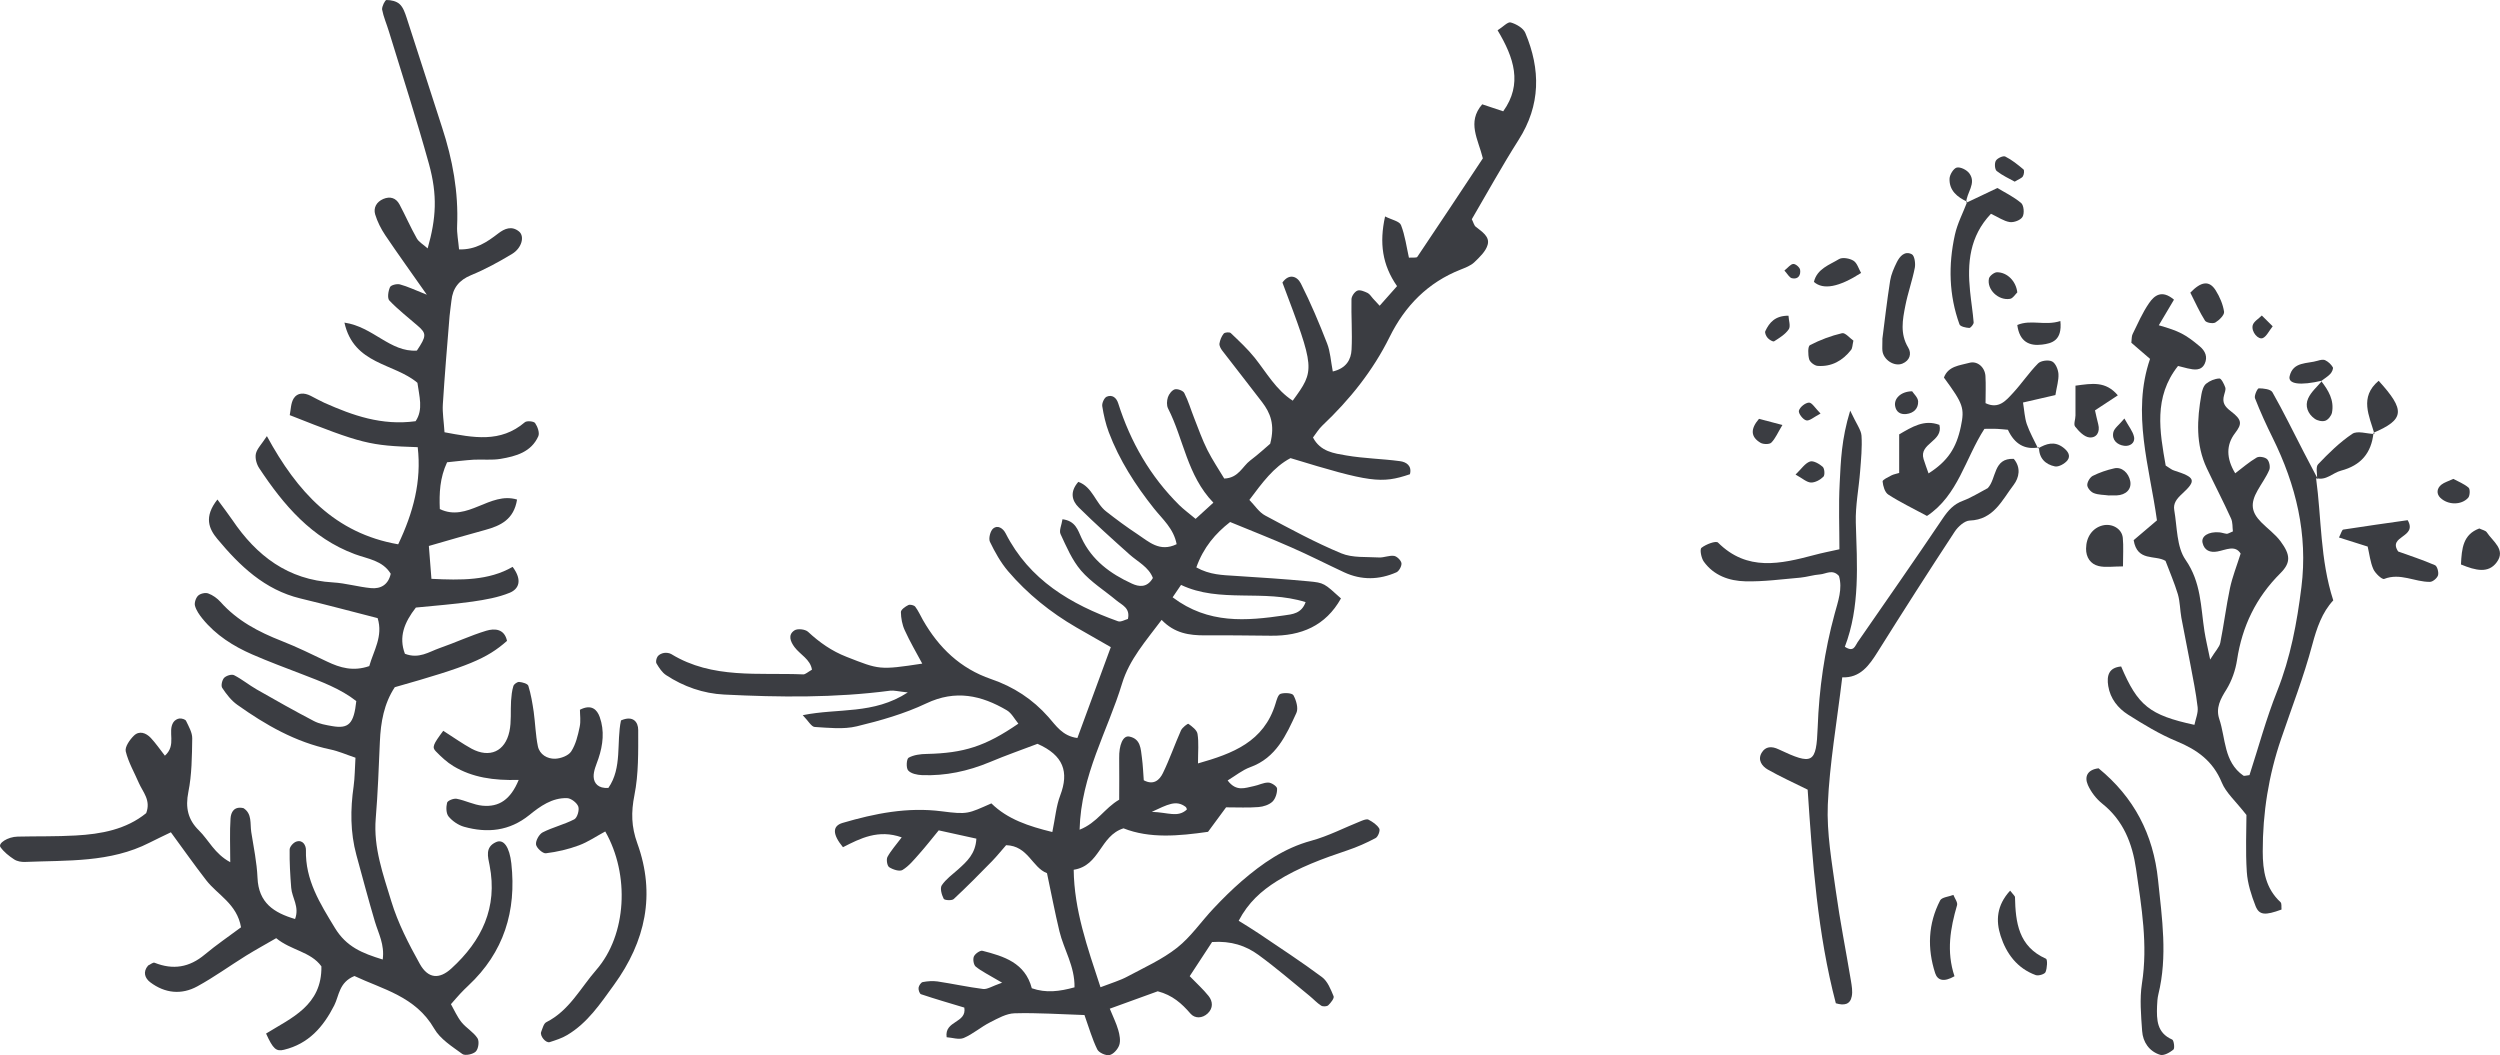 <?xml version="1.0" encoding="UTF-8"?>
<svg xmlns="http://www.w3.org/2000/svg" id="Layer_2" data-name="Layer 2" viewBox="0 0 271.54 114.6">
  <defs>
    <style>
      .cls-1 {
        fill: #3b3d42;
      }
    </style>
  </defs>
  <g id="_3_trees" data-name="3 trees">
    <g>
      <path class="cls-1" d="m23.62,54.26c.69.95,1.18,1.57,1.62,2.22,2.63,3.89,6.04,6.5,10.93,6.78,1.38.08,2.75.49,4.13.62,1.07.1,1.88-.38,2.14-1.56-.89-1.46-2.51-1.61-3.9-2.13-4.7-1.75-7.73-5.33-10.38-9.33-.29-.43-.47-1.09-.37-1.57.12-.55.61-1.02,1.2-1.92,3.3,6.07,7.4,10.56,14.26,11.75,1.64-3.44,2.55-6.85,2.12-10.55-5.25-.17-5.99-.35-13.9-3.48.12-.58.11-1.29.42-1.8.41-.67,1.16-.65,1.85-.3.5.25.98.53,1.49.76,3.08,1.37,6.22,2.5,9.91,2,.86-1.26.39-2.73.2-4.17-2.54-2.16-6.91-1.95-7.93-6.54,3.12.45,4.96,3.23,7.87,3.04,1.05-1.57,1.06-1.86.11-2.68-1.04-.91-2.15-1.76-3.1-2.76-.24-.26-.12-1.03.07-1.45.1-.23.76-.39,1.08-.3.85.23,1.65.62,2.92,1.12-1.73-2.47-3.16-4.45-4.52-6.47-.46-.69-.85-1.46-1.09-2.25-.21-.72.14-1.36.88-1.68.74-.31,1.38-.12,1.76.59.65,1.22,1.2,2.49,1.88,3.69.23.41.72.67,1.18,1.09.93-3.28,1.08-5.77.14-9.18-1.34-4.83-2.88-9.6-4.35-14.39-.24-.8-.59-1.58-.74-2.39C41.48.7,41.82,0,41.98,0c.49,0,1.09.13,1.43.45.38.35.58.94.75,1.46,1.3,3.97,2.56,7.96,3.86,11.94,1.14,3.48,1.79,7.02,1.63,10.69-.04.8.13,1.61.21,2.55,1.81.05,3.04-.8,4.25-1.73.7-.54,1.47-.86,2.26-.22.64.52.31,1.8-.75,2.44-1.43.86-2.9,1.67-4.44,2.3-1.33.55-2.01,1.41-2.15,2.79-.06.56-.15,1.11-.2,1.66-.26,3.19-.53,6.38-.73,9.57-.06.94.11,1.9.18,3.05,3.13.58,6.06,1.19,8.73-1.09.21-.18.97-.11,1.11.09.27.39.51,1.06.35,1.43-.77,1.73-2.44,2.18-4.1,2.46-.95.16-1.95.04-2.92.09-.95.06-1.9.18-2.89.28-.79,1.7-.86,3.32-.79,5.08,3.01,1.46,5.43-1.93,8.39-1.03-.34,2.15-1.77,2.84-3.46,3.3-2,.54-3.99,1.13-6.12,1.74.1,1.32.18,2.37.28,3.57,3.23.16,6.22.2,8.82-1.3,1.1,1.48.65,2.41-.31,2.81-1.26.52-2.67.76-4.03.96-2.06.29-4.14.45-6.17.65-1.27,1.63-1.88,3.2-1.19,5.02,1.52.59,2.61-.21,3.75-.61,1.71-.59,3.36-1.37,5.08-1.89.93-.28,1.98-.21,2.26,1.1-2.2,1.94-4.2,2.77-12.19,5.03-1.17,1.77-1.53,3.8-1.62,5.92-.12,2.79-.22,5.57-.45,8.35-.26,3.16.81,6.08,1.69,8.98.72,2.37,1.89,4.64,3.1,6.81.9,1.61,2.12,1.69,3.43.49,3.3-3.01,5.04-6.61,4.15-11.19-.18-.93-.52-1.98.69-2.53.85-.39,1.47.55,1.67,2.31.57,5.18-.81,9.66-4.67,13.27-.31.29-.6.58-.89.89-.28.3-.55.62-1,1.13.36.63.67,1.36,1.15,1.96.51.63,1.29,1.06,1.73,1.73.22.33.11,1.16-.18,1.45-.29.3-1.17.49-1.46.27-1.11-.81-2.41-1.62-3.06-2.76-2.03-3.51-5.62-4.27-8.66-5.71-1.69.69-1.66,2.14-2.2,3.2-1.19,2.34-2.79,4.17-5.45,4.81-.85.21-1.19-.08-1.95-1.76,2.74-1.7,6.08-3.04,6.01-7.3-1.16-1.61-3.31-1.73-4.91-3.06-1.16.67-2.23,1.26-3.27,1.9-1.77,1.1-3.46,2.33-5.29,3.33-1.73.95-3.53.76-5.12-.44-.57-.43-.84-1.12-.23-1.82.23-.1.53-.37.7-.3,2.01.8,3.78.51,5.45-.89,1.27-1.06,2.64-1.99,3.94-2.96-.44-2.55-2.54-3.51-3.78-5.11-1.27-1.64-2.47-3.34-3.84-5.21-.9.44-1.62.77-2.32,1.13-4.27,2.18-8.93,1.9-13.5,2.09-.4.02-.88-.06-1.21-.28-.55-.36-1.11-.8-1.48-1.33-.29-.41.79-1.12,1.87-1.14,2.09-.05,4.19,0,6.28-.12,2.8-.15,5.51-.66,7.68-2.43.53-1.41-.36-2.28-.79-3.26-.49-1.14-1.14-2.25-1.43-3.44-.12-.48.43-1.27.88-1.71.59-.58,1.32-.31,1.84.24.53.57.98,1.22,1.53,1.93,1.31-1.17.25-2.61.93-3.64.13-.2.42-.38.66-.4.24-.02.63.09.71.26.29.61.68,1.27.67,1.9-.03,1.95-.04,3.93-.42,5.82-.34,1.7-.05,3.01,1.15,4.18,1.06,1.04,1.69,2.53,3.4,3.45,0-1.81-.07-3.29.03-4.75.04-.68.39-1.36,1.41-1.12.95.61.7,1.67.84,2.59.26,1.65.61,3.31.68,4.97.11,2.72,1.77,3.8,4.08,4.48.5-1.34-.34-2.31-.42-3.39-.11-1.38-.19-2.76-.17-4.15,0-.31.41-.77.73-.87.71-.23,1.05.43,1.04.92-.08,3.26,1.52,5.78,3.14,8.45,1.25,2.06,2.95,2.75,5.2,3.44.22-1.63-.47-2.84-.85-4.12-.71-2.4-1.35-4.82-2.01-7.23-.67-2.47-.66-4.96-.3-7.47.13-.95.13-1.92.2-3.1-.96-.32-1.83-.71-2.74-.9-3.77-.79-7.02-2.66-10.1-4.85-.65-.46-1.18-1.15-1.63-1.83-.16-.23-.02-.85.2-1.09.23-.24.82-.43,1.09-.29.86.44,1.62,1.07,2.46,1.55,2.05,1.17,4.1,2.33,6.19,3.42.6.32,1.32.44,2.01.56,1.79.31,2.35-.26,2.61-2.72-1.72-1.35-3.8-2.11-5.87-2.91-1.82-.7-3.65-1.38-5.44-2.16-2.06-.9-3.94-2.09-5.39-3.87-.34-.42-.68-.9-.82-1.41-.09-.32.09-.86.34-1.1.24-.23.79-.36,1.1-.24.5.18.98.53,1.34.93,1.82,2.04,4.13,3.25,6.63,4.23,1.68.66,3.31,1.46,4.94,2.24,1.42.68,2.84,1.09,4.58.49.47-1.68,1.52-3.23.91-5.21-2.8-.72-5.59-1.46-8.4-2.14-3.88-.94-6.58-3.54-9.01-6.46-.91-1.09-1.5-2.39.02-4.3Z"></path>
      <path class="cls-1" d="m48.15,79.38c1.19.76,2.1,1.41,3.07,1.94,1.96,1.05,3.64.31,4.11-1.87.23-1.07.11-2.22.18-3.33.04-.54.09-1.09.25-1.6.06-.21.43-.47.63-.45.36.03.93.19,1,.43.28.91.44,1.87.58,2.82.17,1.24.2,2.5.45,3.73.19.91,1.03,1.39,1.88,1.36.61-.02,1.44-.33,1.74-.79.5-.77.73-1.74.92-2.66.14-.63.03-1.32.03-1.87,1.25-.64,1.86-.02,2.15.79.53,1.49.36,3.02-.14,4.51-.22.65-.55,1.34-.52,1.99.03.69.5,1.28,1.6,1.2,1.52-2.18.86-4.95,1.37-7.33,1.32-.58,1.87.18,1.87,1.04,0,2.36.05,4.77-.41,7.07-.37,1.86-.34,3.43.31,5.23,2.01,5.54.9,10.65-2.53,15.38-1.48,2.04-2.86,4.13-5.08,5.45-.58.35-1.25.56-1.9.77-.42.14-1.1-.68-.93-1.11.15-.38.27-.92.57-1.06,2.48-1.25,3.71-3.72,5.42-5.68,3.3-3.79,3.65-10.33.97-15.03-.95.51-1.86,1.14-2.86,1.51-1.15.43-2.37.71-3.59.86-.34.04-1.02-.58-1.07-.96-.05-.41.34-1.11.72-1.31,1.1-.56,2.34-.85,3.44-1.42.32-.17.57-1.01.43-1.39-.15-.41-.79-.9-1.22-.91-1.62-.05-2.92.88-4.1,1.84-2.16,1.74-4.55,1.98-7.09,1.27-.63-.18-1.27-.62-1.68-1.12-.27-.33-.28-1.02-.16-1.49.06-.23.71-.49,1.04-.43.95.18,1.85.66,2.79.75,1.84.18,3.08-.69,3.95-2.8-2.72.08-5.04-.26-7.1-1.5-.7-.42-1.31-1-1.89-1.59-.45-.45-.32-.75.8-2.25Z"></path>
    </g>
    <path class="cls-1" d="m108.8,106.71c-1.44-.85-2.19-1.21-2.82-1.72-.23-.19-.33-.8-.2-1.1.13-.3.68-.68.93-.62,2.32.6,4.63,1.29,5.36,4.07,1.55.54,3,.35,4.64-.1.04-2.29-1.16-4.1-1.64-6.09-.49-2.04-.88-4.1-1.35-6.31-1.62-.61-2.04-2.97-4.44-3.04-.46.52-.97,1.16-1.53,1.74-1.36,1.39-2.73,2.78-4.16,4.11-.2.19-1.01.14-1.09-.03-.22-.43-.42-1.14-.21-1.46.45-.67,1.16-1.18,1.78-1.73.94-.85,1.89-1.68,1.98-3.34-1.3-.29-2.61-.58-4.09-.9-.74.9-1.41,1.76-2.14,2.58-.55.62-1.1,1.3-1.79,1.72-.32.2-1.05-.04-1.45-.3-.22-.14-.33-.83-.19-1.11.38-.7.93-1.3,1.55-2.13-2.53-.9-4.5.11-6.38,1.07-1.16-1.41-1.16-2.31-.04-2.64,3.51-1.03,7.05-1.74,10.77-1.26,2.84.37,2.86.25,5.39-.86,1.76,1.73,4.05,2.48,6.62,3.11.32-1.55.42-2.83.86-3.98.97-2.55.36-4.35-2.47-5.6-1.57.6-3.41,1.24-5.19,1.99-2.36.98-4.8,1.51-7.36,1.41-.52-.02-1.2-.16-1.5-.51-.24-.27-.18-1.25.05-1.38.56-.31,1.29-.4,1.96-.41,4.04-.09,6.37-.82,9.96-3.29-.42-.51-.74-1.15-1.25-1.45-2.77-1.63-5.57-2.26-8.75-.75-2.38,1.13-4.98,1.87-7.55,2.49-1.45.35-3.05.16-4.57.07-.36-.02-.69-.65-1.3-1.28,3.88-.79,7.66-.04,11.41-2.47-1.04-.11-1.5-.24-1.92-.19-6,.79-12.02.72-18.03.42-2.25-.11-4.4-.86-6.3-2.11-.44-.29-.76-.79-1.04-1.26-.11-.18-.02-.57.12-.77.14-.2.44-.34.69-.38.26-.04.58,0,.8.13,4.47,2.73,9.48,1.99,14.33,2.2.23,0,.47-.24.94-.51-.17-1.13-1.28-1.63-1.9-2.46-.44-.6-.74-1.33,0-1.81.33-.22,1.16-.13,1.47.15,1.25,1.16,2.57,2.09,4.18,2.72,3.57,1.4,3.55,1.45,8.23.74-.67-1.25-1.35-2.4-1.9-3.62-.28-.6-.41-1.32-.42-1.98,0-.26.48-.6.81-.76.18-.09.62.01.75.18.33.44.56.96.83,1.44,1.72,3.01,4.06,5.27,7.41,6.42,2.43.83,4.51,2.18,6.23,4.13.8.9,1.51,2.06,3.14,2.27,1.18-3.21,2.37-6.43,3.63-9.87-1.34-.77-2.55-1.45-3.74-2.14-2.81-1.63-5.32-3.65-7.42-6.11-.8-.94-1.43-2.07-1.97-3.19-.17-.36.04-1.19.36-1.45.47-.39,1.05-.04,1.34.52,2.58,5.08,7.09,7.73,12.21,9.56.3.11.75-.16,1.08-.25.27-1.2-.65-1.51-1.26-2.02-1.28-1.07-2.75-1.98-3.83-3.23-.97-1.13-1.59-2.59-2.23-3.97-.18-.38.12-.99.21-1.61,1.42.18,1.67,1.18,2.06,2.02,1.13,2.43,3.14,3.9,5.48,4.97.73.34,1.64.5,2.28-.61-.45-1.19-1.62-1.74-2.52-2.54-1.88-1.68-3.75-3.36-5.54-5.13-.73-.72-.99-1.68-.04-2.77,1.54.54,1.86,2.31,3.02,3.21,1.1.86,2.23,1.7,3.4,2.47,1.23.81,2.41,1.99,4.26,1.09-.32-1.7-1.54-2.72-2.47-3.89-2.01-2.53-3.75-5.23-4.9-8.27-.34-.91-.56-1.87-.71-2.83-.05-.32.21-.91.48-1.03.58-.25,1.05.08,1.25.71,1.34,4.21,3.48,7.94,6.63,11.06.49.48,1.05.89,1.78,1.5.63-.58,1.19-1.08,1.93-1.76-2.86-2.97-3.22-6.9-4.92-10.23-.17-.33-.14-.85-.02-1.22.11-.34.44-.77.75-.86.3-.08.9.14,1.03.4.44.86.71,1.8,1.07,2.71.46,1.17.88,2.36,1.44,3.48.55,1.09,1.24,2.11,1.83,3.1,1.56-.06,1.97-1.32,2.82-1.96.89-.67,1.71-1.43,2.17-1.82.55-2.1,0-3.36-.87-4.51-1.43-1.88-2.9-3.73-4.34-5.61-.16-.21-.33-.52-.3-.76.06-.38.22-.78.46-1.08.12-.15.63-.19.77-.06.9.86,1.82,1.71,2.59,2.67,1.3,1.63,2.32,3.5,4.14,4.67,2.44-3.35,2.44-3.39-1.12-12.83.72-1.02,1.6-.69,2,.1,1.07,2.11,1.99,4.3,2.85,6.51.35.89.4,1.9.62,3.05,1.45-.34,1.99-1.28,2.04-2.39.09-1.81-.05-3.63-.01-5.45,0-.33.34-.82.64-.94.29-.12.77.09,1.11.25.23.11.39.39.58.6.19.2.38.41.73.79.62-.71,1.23-1.39,1.89-2.13-1.6-2.3-1.94-4.67-1.3-7.57.73.37,1.57.52,1.73.94.44,1.13.6,2.37.86,3.54.41-.04.82.04.91-.09,2.42-3.59,4.8-7.2,7.12-10.7-.51-2.09-1.75-3.92-.07-5.87.77.26,1.52.51,2.28.76,2.13-2.96,1.17-5.83-.61-8.8.61-.38,1.11-.95,1.43-.85.6.17,1.36.61,1.58,1.13,1.67,3.97,1.68,7.85-.73,11.63-1.8,2.83-3.42,5.78-5.08,8.61.18.35.24.67.43.82.66.53,1.55,1.06,1.29,1.96-.2.72-.88,1.35-1.45,1.9-.39.37-.96.58-1.48.79-3.56,1.4-6.05,3.95-7.71,7.31-1.83,3.7-4.35,6.83-7.32,9.64-.39.37-.68.86-1.01,1.29.81,1.55,2.3,1.72,3.62,1.95,1.92.33,3.9.36,5.83.62.68.09,1.32.49,1.08,1.42-3.1,1.05-4.33.89-12.97-1.75-1.84.97-3.06,2.67-4.47,4.54.6.61,1.05,1.34,1.71,1.69,2.71,1.45,5.43,2.93,8.27,4.11,1.22.51,2.72.37,4.1.45.54.03,1.12-.25,1.64-.17.31.05.75.48.8.79.04.31-.26.86-.54.99-1.88.83-3.8.88-5.69,0-1.91-.89-3.78-1.85-5.7-2.69-2.17-.96-4.38-1.82-6.68-2.77-1.57,1.22-2.89,2.73-3.67,4.93,1.47.82,2.85.83,4.22.92,2.66.17,5.31.34,7.96.59,1.72.16,1.71.22,3.53,1.86-1.67,2.99-4.34,4.09-7.62,4.05-2.38-.02-4.76-.06-7.14-.04-1.71.01-3.32-.22-4.72-1.68-1.73,2.31-3.5,4.3-4.29,6.89-1.56,5.16-4.47,9.95-4.62,15.9,1.91-.75,2.71-2.34,4.3-3.26,0-1.48.02-2.99,0-4.5-.03-1.44.41-2.49,1.09-2.36,1.26.25,1.25,1.35,1.38,2.31.11.82.14,1.66.2,2.44,1.08.58,1.72-.04,2.08-.78.73-1.5,1.28-3.1,1.96-4.63.14-.32.74-.77.81-.72.4.29.93.68.99,1.1.15.94.05,1.92.05,3.2,3.77-1.07,7.16-2.34,8.42-6.49.12-.39.27-.98.55-1.07.43-.14,1.26-.09,1.4.16.3.55.55,1.41.32,1.91-1.11,2.41-2.19,4.88-5.02,5.9-.85.31-1.59.92-2.45,1.44.94,1.26,1.91.8,2.82.62.54-.1,1.07-.4,1.6-.39.34,0,.94.41.95.65.02.48-.17,1.1-.5,1.42-.37.35-.99.55-1.52.59-1.11.09-2.23.03-3.52.03-.63.85-1.27,1.72-1.96,2.66-3.16.45-6.33.75-9.18-.38-2.57.81-2.55,4.06-5.41,4.5.05,4.36,1.47,8.38,2.91,12.76,1.22-.47,2.13-.73,2.94-1.17,1.83-.98,3.77-1.85,5.38-3.12,1.52-1.2,2.64-2.88,3.99-4.3.96-1.02,1.96-2.01,3.02-2.93,2.24-1.93,4.61-3.59,7.56-4.39,1.87-.51,3.62-1.43,5.43-2.15.25-.1.61-.24.79-.14.45.24.93.55,1.17.97.12.21-.13.89-.4,1.03-.98.52-2.01.98-3.06,1.33-2.66.89-5.28,1.85-7.67,3.35-1.67,1.05-3.1,2.31-4.14,4.3.79.5,1.49.91,2.15,1.36,2.32,1.57,4.66,3.09,6.9,4.76.61.45.95,1.33,1.26,2.08.09.22-.31.72-.58.98-.15.14-.58.16-.77.04-.46-.29-.83-.71-1.26-1.06-1.84-1.5-3.64-3.06-5.55-4.45-1.37-1-2.96-1.54-5.04-1.4-.73,1.11-1.55,2.36-2.43,3.71.75.78,1.46,1.41,2.05,2.15.47.59.51,1.32-.09,1.89-.59.56-1.4.58-1.88.02-.94-1.09-1.95-2-3.55-2.42-1.55.56-3.23,1.17-5.21,1.89.35.87.71,1.58.92,2.32.15.52.27,1.15.11,1.63-.15.45-.64,1-1.06,1.09-.4.08-1.16-.26-1.33-.62-.55-1.12-.89-2.33-1.39-3.73-2.57-.08-5.08-.26-7.58-.19-.9.02-1.82.55-2.67.98-.99.5-1.85,1.27-2.86,1.7-.52.22-1.25-.04-1.86-.08-.26-1.84,2.21-1.5,1.92-3.22-1.52-.46-3.12-.92-4.7-1.45-.16-.05-.3-.48-.27-.7.03-.23.26-.58.45-.62.52-.1,1.08-.14,1.6-.07,1.66.25,3.3.61,4.96.82.45.06.96-.3,2.08-.69Zm18.57-41.83c3.89,2.93,8,2.56,12.13,1.96.85-.12,1.87-.19,2.31-1.44-4.58-1.44-9.3.14-13.53-1.87-.29.43-.51.76-.91,1.34Zm-2.26,23.3c1.8.06,2.8.65,3.79-.24.03-.03-.04-.24-.12-.3-1.04-.79-1.96-.25-3.68.54Z"></path>
    <g>
      <path class="cls-1" d="m251.56,51.92c.6,4.37.43,8.84,1.87,13.29-1.21,1.3-1.79,2.99-2.28,4.82-.92,3.46-2.23,6.82-3.38,10.21-1.36,3.97-2.01,8.05-2,12.25,0,2.09.31,4,1.93,5.5.15.14.08.53.11.8-1.77.65-2.42.63-2.82-.38-.46-1.18-.87-2.45-.95-3.7-.15-2.28-.04-4.58-.04-6.19-1.21-1.55-2.23-2.42-2.68-3.53-.96-2.34-2.68-3.56-4.91-4.48-1.84-.76-3.58-1.82-5.27-2.89-1.1-.7-1.93-1.74-2.15-3.1-.18-1.12.04-2.01,1.4-2.13,1.81,4.25,3.07,5.28,7.96,6.34.13-.64.42-1.29.35-1.91-.18-1.56-.5-3.11-.79-4.66-.31-1.69-.67-3.38-.98-5.07-.15-.85-.14-1.73-.38-2.55-.37-1.23-.89-2.42-1.34-3.62-1.13-.68-3.07.12-3.46-2.25.68-.58,1.5-1.28,2.53-2.15-.79-5.77-2.77-11.65-.75-17.54-.83-.72-1.46-1.26-2.03-1.75.05-.42.02-.72.14-.95.56-1.14,1.07-2.32,1.78-3.35.56-.82,1.38-1.51,2.71-.38-.55.92-1.09,1.83-1.65,2.78,2.24.64,2.89.99,4.45,2.29.62.52.87,1.17.54,1.88-.38.81-1.16.67-1.87.51-.28-.06-.56-.14-1.03-.26-2.68,3.38-1.99,7.14-1.34,10.82.42.25.63.45.89.53,2.32.74,2.49,1.07.9,2.53-.6.55-.99,1.05-.86,1.78.32,1.84.25,4,1.23,5.4,1.7,2.45,1.64,5.11,2.05,7.76.13.82.32,1.62.62,3.07.59-.96,1.01-1.36,1.1-1.82.39-1.97.64-3.97,1.05-5.93.26-1.22.73-2.4,1.16-3.76-.6-.97-1.59-.4-2.51-.23-.8.15-1.44-.1-1.63-.95-.16-.72.66-1.22,1.8-1.13.28.02.55.13.83.16.13.01.27-.1.67-.26-.06-.43,0-.98-.21-1.42-.83-1.83-1.76-3.61-2.62-5.43-1.23-2.6-1.07-5.31-.59-8.03.07-.41.22-.92.51-1.16.39-.32.95-.55,1.45-.57.2,0,.5.6.63.97.08.24-.06.56-.13.84-.22.79.05,1.23.74,1.75,1.24.95,1.22,1.37.45,2.38q-1.46,1.91.02,4.36c.78-.59,1.51-1.23,2.33-1.71.27-.16.91-.05,1.14.18.24.24.36.85.23,1.16-.33.78-.85,1.48-1.27,2.23-.8,1.41-.7,2.34.39,3.45.69.7,1.52,1.29,2.1,2.07,1.08,1.46,1.15,2.31-.01,3.47-2.65,2.64-4.15,5.75-4.71,9.42-.17,1.11-.57,2.27-1.16,3.22-.65,1.03-1.17,2-.77,3.2.71,2.12.47,4.65,2.62,6.15.09.06.28-.02.66-.06.97-2.98,1.81-6.13,3.01-9.13,1.45-3.65,2.15-7.42,2.63-11.28.72-5.76-.59-11.1-3.12-16.22-.7-1.41-1.35-2.84-1.92-4.3-.11-.28.26-1.08.41-1.08.5,0,1.29.09,1.48.42,1.2,2.11,2.26,4.3,3.38,6.46.52,1,1.04,2,1.57,3,0,0-.12-.11-.12-.11Z"></path>
      <path class="cls-1" d="m200.1,73.55c-.6,5.01-1.38,9.41-1.57,13.83-.13,3.11.44,6.28.87,9.39.45,3.26,1.1,6.5,1.64,9.75.09.56.2,1.16.09,1.7-.17.9-.84,1.02-1.73.75-1.99-7.59-2.54-15.42-3.06-23.2-1.57-.78-2.99-1.42-4.34-2.19-.61-.35-1.12-1.03-.66-1.81.42-.72,1.1-.74,1.85-.38,3.71,1.75,4.09,1.55,4.24-2.39.15-4.18.74-8.29,1.84-12.32.37-1.37.88-2.73.47-4.12-.7-.78-1.4-.22-2.06-.17-.71.05-1.41.28-2.12.35-1.99.17-4,.45-5.99.4-1.74-.04-3.42-.62-4.51-2.14-.28-.39-.46-1.34-.25-1.5.48-.38,1.56-.79,1.79-.57,3.18,3.17,6.8,2.32,10.47,1.35.81-.22,1.64-.38,2.72-.62,0-2.36-.1-4.79.03-7.2.12-2.34.18-4.73,1.14-7.86.7,1.5,1.19,2.1,1.23,2.73.08,1.27-.05,2.57-.15,3.85-.14,1.86-.52,3.72-.47,5.57.14,4.58.47,9.16-1.19,13.5.98.64,1.11-.11,1.38-.49,3.1-4.48,6.22-8.94,9.26-13.46.59-.87,1.18-1.54,2.19-1.91.93-.35,1.79-.9,2.69-1.37.97-1.02.58-3.29,2.83-3.18.81.97.57,2.05-.01,2.82-1.26,1.64-2.16,3.79-4.78,3.88-.56.02-1.27.66-1.63,1.21-2.83,4.31-5.61,8.66-8.35,13.03-.95,1.52-1.92,2.87-3.87,2.79Z"></path>
      <path class="cls-1" d="m221.47,48.59q-2.29.44-3.38-1.91c-.37-.03-.78-.08-1.2-.1-.42-.02-.84,0-1.35,0-2.07,3.19-2.87,7.24-6.24,9.46-1.53-.83-2.92-1.49-4.2-2.32-.38-.24-.57-.92-.62-1.42-.02-.19.6-.47.95-.66.25-.13.54-.17.85-.27v-4.19c1.42-.82,2.72-1.65,4.37-1.03.45,1.81-2.24,1.99-1.72,3.71.15.51.35,1,.54,1.56,2.07-1.32,3.02-2.74,3.51-5.09.42-2.01.26-2.46-1.84-5.32.47-1.26,1.72-1.31,2.76-1.6.85-.24,1.68.45,1.75,1.42.06.98.01,1.97.01,2.96,1.42.68,2.21-.27,2.95-1.07.97-1.04,1.76-2.24,2.76-3.25.3-.3,1.13-.41,1.52-.21.38.19.66.88.69,1.36.04.69-.19,1.39-.33,2.29-1.12.26-2.18.5-3.52.81.14.83.17,1.62.41,2.34.32.92.81,1.77,1.23,2.66l.1-.12Z"></path>
      <path class="cls-1" d="m227.95,83.46c3.82,3.13,5.94,7.14,6.45,12.13.43,4.16,1.05,8.27.03,12.42-.1.41-.12.85-.14,1.28-.05,1.47-.03,2.89,1.64,3.62.19.08.3.95.14,1.09-.39.32-1.04.69-1.44.57-1.19-.37-1.88-1.38-1.96-2.59-.12-1.71-.28-3.48-.02-5.16.66-4.21-.05-8.32-.64-12.43-.4-2.76-1.37-5.27-3.67-7.1-.65-.52-1.22-1.26-1.56-2.02-.41-.93-.04-1.67,1.15-1.82Z"></path>
      <path class="cls-1" d="m213.56,22.03c1.01-.48,2.02-.96,3.39-1.61.72.44,1.74.93,2.58,1.63.29.25.37,1.13.15,1.5-.2.36-.94.64-1.39.57-.66-.1-1.26-.54-2.04-.9-2.33,2.45-2.58,5.35-2.27,8.41.11,1.13.3,2.26.39,3.39.01.2-.33.61-.48.6-.37-.02-.97-.15-1.06-.39-1.15-3.18-1.22-6.45-.5-9.72.27-1.24.89-2.4,1.34-3.59l-.11.11Z"></path>
      <path class="cls-1" d="m257.18,59.37c-1.05-.33-2.07-.66-3.13-.99.23-.45.32-.84.47-.86,2.37-.37,4.74-.7,6.99-1.02,1.11,1.91-2.2,1.67-1.03,3.4,1.22.44,2.64.9,4,1.49.24.1.42.77.33,1.09-.09.31-.57.72-.88.72-1.65.02-3.22-1.01-4.97-.32-.23.09-.97-.6-1.18-1.07-.33-.75-.42-1.61-.61-2.43Z"></path>
      <path class="cls-1" d="m204.45,36.85c.24-1.87.5-4.13.85-6.37.11-.68.41-1.36.72-1.99.32-.65.87-1.28,1.64-.87.29.16.41.99.32,1.46-.27,1.39-.76,2.74-1.03,4.13-.3,1.52-.59,3.05.31,4.54.4.65.18,1.41-.62,1.74-.89.37-2.08-.41-2.18-1.4-.03-.28,0-.57,0-1.24Z"></path>
      <path class="cls-1" d="m212.28,106.04c-1.15.66-1.83.45-2.09-.34-.87-2.69-.77-5.37.54-7.9.18-.35.94-.4,1.44-.6.14.37.48.8.4,1.11-.73,2.51-1.18,5.02-.28,7.73Z"></path>
      <path class="cls-1" d="m218.34,96.75c.36.46.51.57.52.68.06,2.77.38,5.37,3.36,6.7.19.08.14,1.01-.04,1.45-.09.23-.77.44-1.07.33-2.01-.73-3.19-2.33-3.81-4.26-.53-1.64-.44-3.31,1.03-4.91Z"></path>
      <path class="cls-1" d="m225.43,41.89c1.83-.25,3.28-.51,4.6,1.05-.97.64-1.64,1.08-2.48,1.63.11.46.21.99.35,1.5.23.87-.19,1.52-.97,1.44-.56-.06-1.14-.67-1.54-1.18-.19-.24.04-.79.04-1.2.01-.95,0-1.91,0-3.24Z"></path>
      <path class="cls-1" d="m257.8,47.02c-.23,2.18-1.36,3.53-3.53,4.1-.91.24-1.63,1.13-2.71.8,0,0,.12.11.12.11.02-.55-.18-1.3.1-1.6,1.14-1.2,2.35-2.39,3.72-3.31.55-.37,1.59,0,2.41.02,0,0-.11-.13-.11-.13Z"></path>
      <path class="cls-1" d="m267.3,61.32c.08-1.79.24-3.27,1.99-3.92.33.16.68.22.81.41.65,1,2.12,1.89,1.07,3.28-.9,1.2-2.25.89-3.87.22Z"></path>
      <path class="cls-1" d="m230.59,61.52c-1.08,0-1.91.14-2.65-.04-.87-.21-1.37-.93-1.36-1.89.01-1.28.71-2.25,1.8-2.52,1.02-.25,2.09.35,2.19,1.35.09.94.02,1.89.02,3.09Z"></path>
      <path class="cls-1" d="m201.31,37c-.11.48-.1.8-.25,1-.92,1.18-2.13,1.86-3.65,1.74-.33-.03-.83-.41-.91-.73-.13-.49-.15-1.4.09-1.52,1.1-.57,2.29-1.02,3.49-1.3.34-.08.85.55,1.22.8Z"></path>
      <path class="cls-1" d="m257.91,47.15c-.57-1.98-1.67-4.01.45-5.79,2.92,3.21,2.82,4.2-.57,5.65,0,0,.12.14.12.14Z"></path>
      <path class="cls-1" d="m202.14,29.65q-3.6,2.31-5.12.97c.34-1.43,1.68-1.84,2.73-2.48.37-.22,1.16-.08,1.57.18.4.25.56.88.83,1.34Z"></path>
      <path class="cls-1" d="m237.9,31.79c1.19-1.24,2.07-1.35,2.76-.25.44.7.79,1.52.91,2.32.05.35-.53.92-.95,1.17-.26.15-.97.03-1.12-.2-.59-.93-1.04-1.95-1.6-3.05Z"></path>
      <path class="cls-1" d="m229.1,53.82c-.59-.08-1.18-.06-1.68-.26-.32-.12-.7-.56-.71-.87-.01-.33.29-.84.59-1,.74-.37,1.54-.64,2.34-.82.81-.19,1.56.48,1.74,1.4.16.86-.46,1.5-1.49,1.54-.28.01-.56,0-.79,0Z"></path>
      <path class="cls-1" d="m252.24,41.34c-2.42.57-3.75.38-3.55-.48.38-1.61,1.92-1.33,3.05-1.68.26-.08.61-.16.82-.05.33.16.64.45.82.76.08.15-.1.54-.27.72-.28.3-.66.52-.99.77l.12-.05Z"></path>
      <path class="cls-1" d="m223.79,34.87c.22,2.14-.94,2.43-2,2.56-1.35.17-2.44-.29-2.68-2.13,1.48-.63,2.98.11,4.68-.43Z"></path>
      <path class="cls-1" d="m219.11,31.76c-.22.21-.47.65-.79.7-1.25.21-2.53-1-2.29-2.2.06-.29.57-.68.87-.69,1.11,0,2.07.96,2.21,2.18Z"></path>
      <path class="cls-1" d="m252.12,41.39c.79,1.01,1.43,2.09,1.17,3.43-.07.34-.41.77-.73.88-.33.11-.85,0-1.15-.22-.75-.53-1.08-1.39-.71-2.2.32-.72.99-1.28,1.52-1.92.02,0-.1.04-.1.04Z"></path>
      <path class="cls-1" d="m218.83,19.73c-.59-.33-1.33-.66-1.95-1.15-.22-.17-.26-.85-.1-1.12.16-.28.8-.57,1.02-.46.72.36,1.36.88,1.98,1.4.12.1.06.56-.06.75-.13.21-.44.3-.89.58Z"></path>
      <path class="cls-1" d="m266.46,52.01c.54.29,1.18.54,1.67.96.18.16.15.88-.05,1.1-.74.81-2.18.8-3.02,0-.45-.44-.39-1.04.13-1.44.31-.24.73-.36,1.27-.61Z"></path>
      <path class="cls-1" d="m213.67,21.91c-1.08-.5-1.96-1.21-1.92-2.5.01-.43.44-1.13.79-1.21.4-.09,1.09.26,1.36.63.81,1.1-.32,2.1-.34,3.19,0,0,.11-.11.11-.11Z"></path>
      <path class="cls-1" d="m191.05,45.49c.69.18,1.46.38,2.55.67-.51.84-.76,1.47-1.21,1.92-.2.2-.86.19-1.16.02-1.09-.64-1.12-1.51-.18-2.6Z"></path>
      <path class="cls-1" d="m194.26,34.3c.02.49.25,1.13.03,1.46-.37.55-1.01.94-1.59,1.31-.12.08-.53-.17-.7-.36-.17-.19-.34-.56-.26-.74.44-.94,1.07-1.69,2.53-1.68Z"></path>
      <path class="cls-1" d="m207.68,42.49c.18.28.64.68.66,1.11.03.76-.47,1.28-1.29,1.37-.65.07-1.1-.23-1.21-.87-.14-.81.62-1.58,1.84-1.6Z"></path>
      <path class="cls-1" d="m221.36,48.71c.89-.52,1.78-.83,2.74-.1.51.39.85.89.45,1.4-.29.36-.95.73-1.35.65-1.03-.21-1.74-.89-1.73-2.07,0,0-.11.12-.11.12Z"></path>
      <path class="cls-1" d="m195.03,51.54c.64-.62,1.03-1.23,1.56-1.41.36-.13,1.02.25,1.38.57.21.18.26.9.08,1.08-.34.34-.91.65-1.36.63-.46-.02-.91-.45-1.66-.86Z"></path>
      <path class="cls-1" d="m230.74,45.45c.48.88.93,1.41,1.05,2,.14.69-.48,1.05-1.07.97-.77-.1-1.36-.64-1.18-1.46.1-.45.62-.8,1.21-1.51Z"></path>
      <path class="cls-1" d="m246.85,35.44c-.43.55-.66,1.08-1.05,1.27-.5.25-1.3-.66-1.12-1.38.11-.41.65-.71.99-1.06.34.34.69.68,1.18,1.17Z"></path>
      <path class="cls-1" d="m197.74,44.92c-.73.38-1.21.83-1.55.74-.36-.08-.88-.77-.8-1.05.1-.39.69-.86,1.09-.88.32-.02.67.59,1.26,1.19Z"></path>
      <path class="cls-1" d="m193.82,29.38c.39-.31.66-.69.96-.71.25-.02.7.37.74.63.09.57-.2,1.08-.89.92-.28-.07-.49-.48-.81-.83Z"></path>
    </g>
  </g>
</svg>
